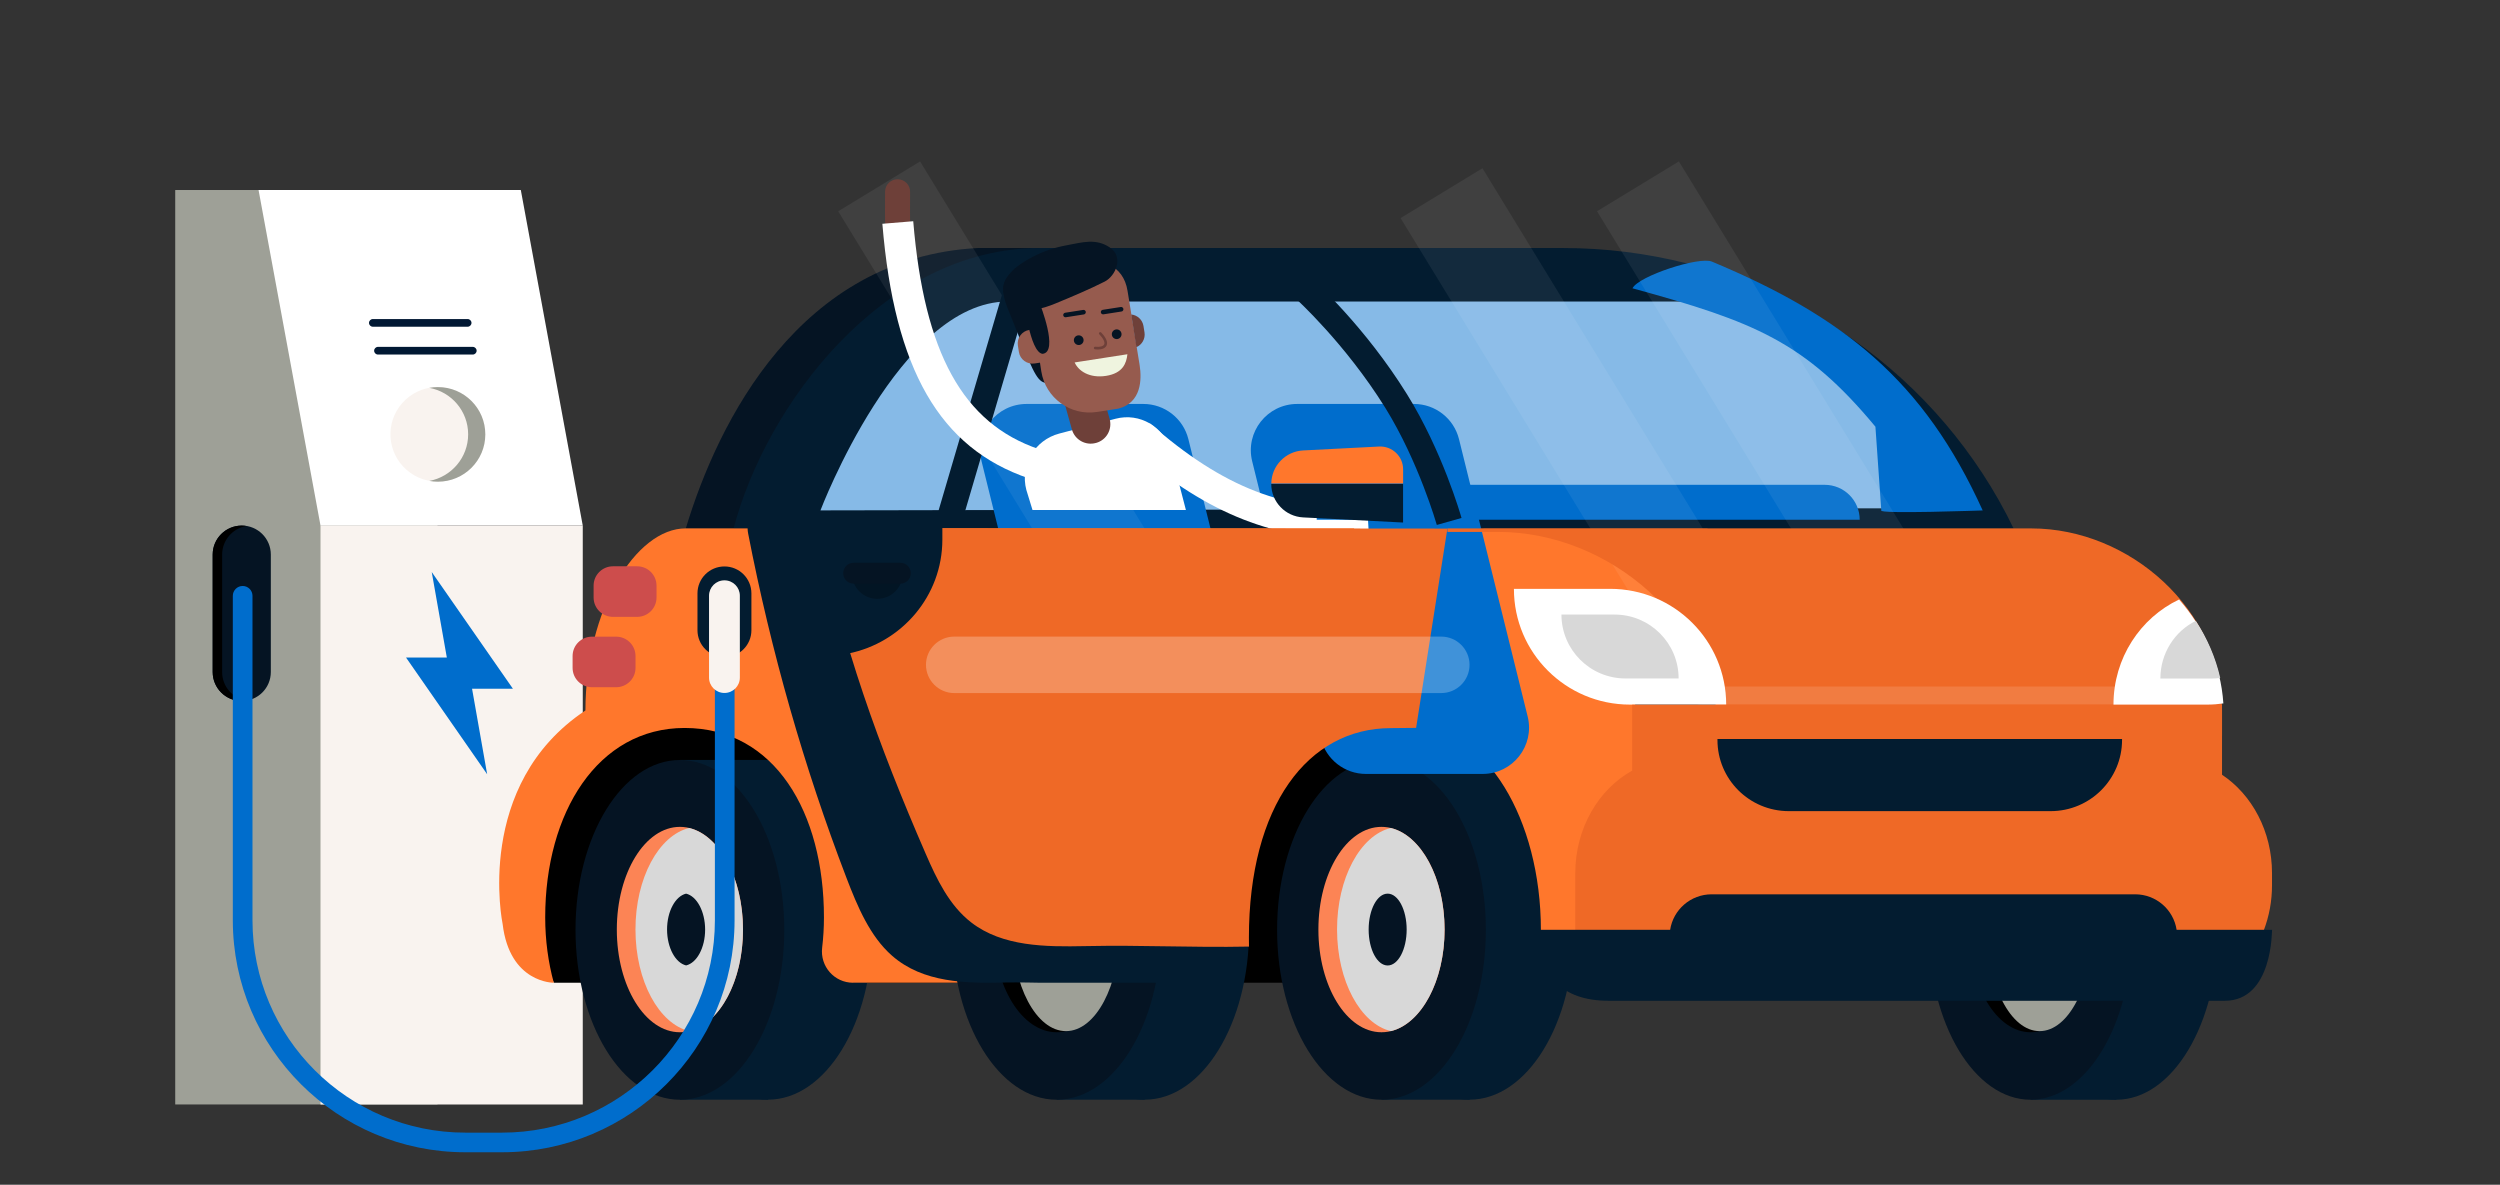 <svg width="728" height="345" viewBox="0 0 728 345" fill="none"
								xmlns="http://www.w3.org/2000/svg">
								<rect x="0" y="0" width="728" height="345" fill="#333333" stroke="none"/>
								<path d="M51.027 55.331H127.394V321.617H51.027V55.331Z" fill="#9EA097" />
								<path d="M93.332 153.056H169.7L151.659 55.331H75.291L93.332 153.056Z"
									fill="white" />
								<path
									d="M118.413 136.838C112.674 131.829 112.092 123.128 117.114 117.403C122.135 111.678 130.859 111.098 136.598 116.107C142.337 121.116 142.918 129.817 137.897 135.542C132.875 141.267 124.152 141.847 118.413 136.838Z"
									fill="#F9F3EF" />
								<path
									d="M108.575 95.144H136.176C136.789 95.144 137.297 94.636 137.297 94.024C137.297 93.413 136.789 92.905 136.176 92.905H108.575C107.962 92.905 107.453 93.413 107.453 94.024C107.453 94.651 107.962 95.144 108.575 95.144Z"
									fill="#011833" />
								<path
									d="M110.071 103.246H137.672C138.285 103.246 138.793 102.739 138.793 102.127C138.793 101.515 138.285 101.008 137.672 101.008H110.071C109.458 101.008 108.949 101.515 108.949 102.127C108.949 102.754 109.458 103.246 110.071 103.246Z"
									fill="#011833" />
								<path d="M93.332 153.056H169.7V321.632H93.332V153.056Z" fill="#F9F3EF" />
								<path
									d="M70.399 204.135C75.066 204.135 78.866 200.36 78.866 195.689V161.487C78.866 156.832 75.081 153.042 70.399 153.042C65.732 153.042 61.932 156.817 61.932 161.487V195.689C61.932 200.36 65.732 204.135 70.399 204.135Z"
									fill="#051423" />
								<path
									d="M118.239 191.481H130.117L125.719 166.576L149.355 200.554H137.462L141.86 225.459L118.239 191.481Z"
									fill="#006DCC" />
								<path
									d="M136.325 126.48C136.325 119.72 131.448 114.11 125.016 112.946C125.824 112.796 126.661 112.722 127.514 112.722C135.143 112.722 141.322 118.885 141.322 126.495C141.322 134.105 135.143 140.268 127.514 140.268C126.661 140.268 125.824 140.194 125.016 140.044C131.448 138.851 136.325 133.225 136.325 126.48Z"
									fill="#9EA097" />
								<path
									d="M70.399 153.056C70.863 153.056 71.326 153.101 71.775 153.176C67.751 153.832 64.684 157.309 64.684 161.502V195.704C64.684 199.897 67.751 203.374 71.775 204.03C71.326 204.105 70.878 204.15 70.399 204.15C65.732 204.15 61.932 200.375 61.932 195.704V161.502C61.932 156.832 65.732 153.056 70.399 153.056Z"
									fill="black" />
								<path
									d="M161.307 286.177H510.984V207.075H175.908L155.698 236.874V275.851L161.307 286.177Z"
									fill="black" />
								<path
									d="M427.929 320.229C411.141 320.229 397.531 298.082 397.531 270.762C397.531 243.442 411.141 221.295 427.929 221.295C444.717 221.295 458.327 243.442 458.327 270.762C458.327 298.082 444.717 320.229 427.929 320.229Z"
									fill="#031C30" />
								<path d="M402.333 305.665H427.974V320.229H402.333V305.665Z" fill="#031C30" />
								<path d="M402.259 221.295H427.899V235.859H402.259V221.295Z" fill="#031C30" />
								<path
									d="M402.289 320.244C385.501 320.244 371.891 298.097 371.891 270.777C371.891 243.457 385.501 221.31 402.289 221.31C419.077 221.31 432.686 243.457 432.686 270.777C432.686 298.097 419.077 320.244 402.289 320.244Z"
									fill="#051423" />
								<path
									d="M402.289 300.592C392.143 300.592 383.918 287.203 383.918 270.688C383.918 254.172 392.143 240.784 402.289 240.784C412.434 240.784 420.659 254.172 420.659 270.688C420.659 287.203 412.434 300.592 402.289 300.592Z"
									fill="#FC8455" />
								<path
									d="M404.981 241.112C413.837 243.246 420.644 255.661 420.659 270.673C420.674 285.684 413.882 298.115 405.026 300.263C396.17 298.13 389.364 285.714 389.349 270.703C389.334 255.691 396.125 243.261 404.981 241.112Z"
									fill="#D8D8D8" />
								<path
									d="M404.084 281.148C401.027 281.148 398.549 276.465 398.549 270.688C398.549 264.911 401.027 260.227 404.084 260.227C407.141 260.227 409.619 264.911 409.619 270.688C409.619 276.465 407.141 281.148 404.084 281.148Z"
									fill="#051423" />
								<path
									d="M393.837 197.584L394.3 153.877H497.221V201.822H476.158V270.777C467.003 270.583 448.708 271.717 448.708 270.867C448.708 238.351 432.507 211.999 412.536 211.999H379.7V197.599H393.837V197.584Z"
									fill="#FF772C" />
								<path d="M269.658 140.999H432.013V153.877H269.658V140.999Z" fill="#031C30" />
								<path
									d="M273.383 153.907H199.693C209.148 122.511 232.978 74.984 284.723 72.223H339.639C339.624 117.333 309.959 153.907 273.383 153.907Z"
									fill="#051423" />
								<path
									d="M302.883 72.223H455.155C504.327 72.223 550.402 96.755 577.284 137.836C580.665 142.999 583.701 148.371 586.364 153.907H419.956C377.052 153.907 358.443 136.03 350.559 109.409C339.579 135.821 317.289 153.907 291.559 153.907H217.869H213.62C222.955 118.273 256.913 72.223 302.883 72.223Z"
									fill="#031C30" />
								<path
									d="M238.917 148.625C238.917 148.625 262.014 87.802 293.429 87.802H495.022C506.795 87.802 518.299 91.383 527.918 98.143C547.111 111.633 562.728 128.644 572.871 147.968L238.917 148.625Z"
									fill="#86BAE7" />
								<path
									d="M318.95 225.369H352.937C361.704 225.369 368.151 217.162 366.057 208.671L346.056 127.883C344.56 121.869 339.16 117.631 332.937 117.631H298.949C290.183 117.631 283.735 125.839 285.83 134.329L305.83 215.118C307.326 221.131 312.742 225.369 318.95 225.369Z"
									fill="#006DCC" />
								<path
									d="M397.756 225.369H431.744C440.51 225.369 446.957 217.162 444.863 208.671L424.862 127.883C423.366 121.869 417.966 117.631 411.743 117.631H377.755C368.989 117.631 362.541 125.839 364.636 134.329L384.637 215.118C386.132 221.131 391.548 225.369 397.756 225.369Z"
									fill="#006DCC" />
								<path
									d="M547.829 148.625L546.123 124.257C525.584 99.501 510.849 93.681 475.38 83.952C477.161 80.356 494.813 74.626 498.508 76.178C536.878 92.204 560.215 110.827 577.359 148.64C577.389 148.625 546.737 149.759 547.829 148.625Z"
									fill="#006DCC" />
								<g opacity="0.25">
									<path opacity="0.25"
										d="M244.085 61.52L267.928 47.011L361.94 200.732L338.097 215.242L244.085 61.52Z"
										fill="white" />
								</g>
								<path
									d="M392.804 156.921C394.734 156.921 396.679 156.862 398.668 156.757L398.16 147.774C374.539 149.102 356.184 142.014 334.822 123.272L328.868 130.032C350.125 148.669 369.557 156.921 392.804 156.921Z"
									fill="white" />
								<path
									d="M383.44 151.34H541.546C541.546 145.73 536.983 141.178 531.358 141.178H383.425V151.34H383.44Z"
									fill="#006DCC" />
								<g opacity="0.25">
									<path opacity="0.25"
										d="M465.051 61.512L488.894 47.003L582.906 200.725L559.063 215.234L465.051 61.512Z"
										fill="white" />
								</g>
								<g opacity="0.25">
									<path opacity="0.25"
										d="M407.845 63.503L431.688 48.994L525.701 202.716L501.858 217.225L407.845 63.503Z"
										fill="white" />
								</g>
								<path
									d="M223.628 320.229C206.84 320.229 193.231 298.082 193.231 270.762C193.231 243.442 206.84 221.295 223.628 221.295C240.416 221.295 254.026 243.442 254.026 270.762C254.026 298.082 240.416 320.229 223.628 320.229Z"
									fill="#031C30" />
								<path d="M198.018 305.665H223.658V320.229H198.018V305.665Z" fill="#031C30" />
								<path d="M197.958 221.295H223.598V235.859H197.958V221.295Z" fill="#031C30" />
								<path
									d="M197.988 320.244C181.2 320.244 167.59 298.097 167.59 270.777C167.59 243.457 181.2 221.31 197.988 221.31C214.776 221.31 228.385 243.457 228.385 270.777C228.385 298.097 214.776 320.244 197.988 320.244Z"
									fill="#051423" />
								<path
									d="M197.988 300.592C187.842 300.592 179.618 287.203 179.618 270.688C179.618 254.172 187.842 240.784 197.988 240.784C208.133 240.784 216.358 254.172 216.358 270.688C216.358 287.203 208.133 300.592 197.988 300.592Z"
									fill="#FC8455" />
								<path
									d="M200.681 241.112C209.537 243.246 216.343 255.661 216.358 270.673C216.373 285.684 209.581 298.115 200.726 300.263C191.87 298.13 185.063 285.714 185.048 270.703C185.033 255.691 191.825 243.261 200.681 241.112Z"
									fill="#D8D8D8" />
								<path
									d="M199.783 260.227C202.91 260.973 205.318 265.375 205.333 270.673C205.333 275.985 202.939 280.372 199.798 281.133C196.671 280.387 194.263 275.985 194.248 270.688C194.248 265.39 196.642 260.988 199.783 260.227Z"
									fill="#051423" />
								<path
									d="M248.431 286.177C242.956 286.177 238.767 281.402 239.41 275.97C239.755 273.09 239.934 270.136 239.934 267.121C239.934 236.665 225.663 211.984 199.349 211.984C174.038 211.984 158.764 236.665 158.764 267.121C158.764 273.821 159.647 280.238 161.262 286.177C161.262 286.177 148.412 286.341 146.363 269.061C146.363 269.061 137.866 228.577 170.477 206.881C170.537 177.588 185.078 153.862 199.693 153.862H394.315L393.268 203.18L368.121 223.191L318.262 286.162H248.431V286.177Z"
									fill="#FF772C" />
								<path
									d="M436.217 154.892H421.497L421.482 153.877H591.54C620.187 153.877 647.055 177.648 647.055 206.985V214.192H500.722C499.256 181.215 468.723 154.892 436.217 154.892Z"
									fill="#EF6926" />
								<path
									d="M333.341 320.229C316.553 320.229 302.943 298.082 302.943 270.762C302.943 243.442 316.553 221.295 333.341 221.295C350.129 221.295 363.738 243.442 363.738 270.762C363.738 298.082 350.129 320.229 333.341 320.229Z"
									fill="#031C30" />
								<path d="M307.73 305.665H333.371V320.229H307.73V305.665Z" fill="#031C30" />
								<path d="M307.67 221.295H333.311V235.859H307.67V221.295Z" fill="#031C30" />
								<path
									d="M307.7 320.244C290.912 320.244 277.303 298.097 277.303 270.777C277.303 243.457 290.912 221.31 307.7 221.31C324.488 221.31 338.098 243.457 338.098 270.777C338.098 298.097 324.488 320.244 307.7 320.244Z"
									fill="#051423" />
								<path
									d="M307.7 300.592C297.555 300.592 289.33 287.203 289.33 270.688C289.33 254.172 297.555 240.784 307.7 240.784C317.846 240.784 326.07 254.172 326.07 270.688C326.07 287.203 317.846 300.592 307.7 300.592Z"
									fill="black" />
								<path
									d="M310.408 300.263C301.758 300.263 294.745 287.022 294.745 270.688C294.745 254.353 301.758 241.112 310.408 241.112C319.058 241.112 326.07 254.353 326.07 270.688C326.07 287.022 319.058 300.263 310.408 300.263Z"
									fill="#9EA097" />
								<path
									d="M309.48 260.227C312.607 260.973 315.015 265.375 315.03 270.673C315.03 275.985 312.637 280.372 309.495 281.133C306.369 280.387 303.96 275.985 303.945 270.688C303.96 265.39 306.354 260.988 309.48 260.227Z"
									fill="#051423" />
								<path
									d="M249.314 149.266C249.314 149.266 320.595 221.266 339.788 265.346H361.704V286.177H302.943C302.943 286.177 296.241 286.028 292.89 286.102C281.357 286.371 268.836 286.281 259.725 278.268C253.338 272.657 249.703 264.018 246.486 255.616C234.115 223.34 224.526 189.69 217.854 155.325C217.136 151.624 219.141 149.013 219.141 149.013L249.314 149.266Z"
									fill="#031C30" />
								<path
									d="M616.283 320.244C599.925 320.244 586.663 298.097 586.663 270.777C586.663 243.457 599.925 221.31 616.283 221.31C632.642 221.31 645.903 243.457 645.903 270.777C645.903 298.097 632.642 320.244 616.283 320.244Z"
									fill="#031C30" />
								<path d="M591.301 305.68H616.283V320.244H591.301V305.68Z" fill="#031C30" />
								<path d="M591.301 221.31H616.283V235.874H591.301V221.31Z" fill="#031C30" />
								<path
									d="M591.286 320.244C574.927 320.244 561.666 298.097 561.666 270.777C561.666 243.457 574.927 221.31 591.286 221.31C607.644 221.31 620.906 243.457 620.906 270.777C620.906 298.097 607.644 320.244 591.286 320.244Z"
									fill="#051423" />
								<path
									d="M591.286 300.592C581.396 300.592 573.379 287.203 573.379 270.688C573.379 254.172 581.396 240.784 591.286 240.784C601.175 240.784 609.192 254.172 609.192 270.688C609.192 287.203 601.175 300.592 591.286 300.592Z"
									fill="black" />
								<path
									d="M593.934 300.263C585.507 300.263 578.675 287.022 578.675 270.688C578.675 254.354 585.507 241.112 593.934 241.112C602.361 241.112 609.192 254.354 609.192 270.688C609.192 287.022 602.361 300.263 593.934 300.263Z"
									fill="#9EA097" />
								<path
									d="M593.036 281.148C590.054 281.148 587.636 276.465 587.636 270.688C587.636 264.911 590.054 260.227 593.036 260.227C596.019 260.227 598.436 264.911 598.436 270.688C598.436 276.465 596.019 281.148 593.036 281.148Z"
									fill="#051423" />
								<g opacity="0.5">
									<g opacity="0.5">
										<path opacity="0.5"
											d="M495.471 205.15H615.61C617.061 205.15 618.228 203.986 618.228 202.538C618.228 201.091 617.061 199.927 615.61 199.927H495.471C494.02 199.927 492.853 201.091 492.853 202.538C492.853 203.986 494.035 205.15 495.471 205.15Z"
											fill="white" />
									</g>
								</g>
								<path
									d="M474.647 205.18H502.666C502.666 186.557 487.527 171.47 468.873 171.47H440.854C440.839 190.093 455.978 205.18 474.647 205.18Z"
									fill="white" />
								<path
									d="M473.346 197.569H488.814C488.814 187.288 480.467 178.961 470.159 178.961H454.691C454.691 189.228 463.039 197.569 473.346 197.569Z"
									fill="#D8D8D8" />
								<path
									d="M475.291 224.399V205.209H647.055V225.608C655.776 231.413 661.61 242.067 661.61 254.273V257.78C661.61 276.179 648.311 291.086 631.901 291.086H488.425C472.014 291.086 458.716 291.191 458.716 272.792V254.273C458.745 241.172 465.477 229.846 475.291 224.399Z"
									fill="#EF6926" />
								<path
									d="M520.902 236.203H597.15C608.624 236.203 617.944 226.921 617.944 215.461V215.192H500.123V215.461C500.108 226.921 509.413 236.203 520.902 236.203Z"
									fill="#031C30" />
								<path
									d="M486.346 270.762C487.243 264.913 492.314 260.421 498.433 260.421H621.743C627.862 260.421 632.933 264.898 633.83 270.762H661.625C661.565 270.762 661.879 291.43 647.847 291.43H468.529C454.512 291.43 448.139 283.968 448.139 270.762H486.346Z"
									fill="#031C30" />
								<path
									d="M647.444 204.836C645.903 205.06 644.347 205.18 642.746 205.18H615.445C615.445 191.615 623.269 179.931 634.549 174.574C641.879 182.946 646.696 193.406 647.444 204.836Z"
									fill="white" />
								<path
									d="M644.182 197.584H629.103C629.103 190.183 633.322 183.796 639.425 180.797C642.731 185.855 645.185 191.466 646.531 197.42C645.768 197.524 644.975 197.584 644.182 197.584Z"
									fill="#D8D8D8" />
								<path
									d="M178.511 179.633H185.527C188.653 179.633 191.181 177.111 191.181 173.992V170.545C191.181 167.427 188.653 164.905 185.527 164.905H178.511C175.384 164.905 172.856 167.427 172.856 170.545V173.992C172.856 177.096 175.384 179.633 178.511 179.633Z"
									fill="#CD4D4C" />
								<path
									d="M172.392 200.121H179.408C182.535 200.121 185.063 197.599 185.063 194.48V191.033C185.063 187.915 182.535 185.393 179.408 185.393H172.392C169.266 185.393 166.738 187.915 166.738 191.033V194.48C166.738 197.599 169.266 200.121 172.392 200.121Z"
									fill="#CD4D4C" />
								<path
									d="M421.482 153.922L412.371 211.954L405.011 212.029C380.897 212.029 363.678 234.561 363.678 273.105C363.678 273.956 363.693 274.806 363.708 275.642C346.61 275.985 333.086 275.15 315.988 275.508C304.469 275.746 291.933 275.672 282.823 268.614C276.435 263.674 272.8 256.064 269.584 248.663C255.896 217.177 245.095 187.422 238.408 153.758L421.482 153.922Z"
									fill="#EF6926" />
								<path
									d="M274.416 153.25V157.115C274.416 173.515 262.628 187.183 246.98 190.317C243.33 178.409 240.203 166.203 237.6 153.25H274.416Z"
									fill="#031C30" />
								<path
									d="M292.906 82.007L300.069 84.102L280.2 151.689L273.036 149.594L292.906 82.007Z"
									fill="#031C30" />
								<path
									d="M418.4 152.863L425.595 150.833C425.371 150.042 420.03 131.39 409.723 114.811C397.472 95.099 382.826 81.863 382.213 81.311L377.217 86.847C377.366 86.981 391.697 99.963 403.381 118.736C413.119 134.434 418.34 152.669 418.4 152.863Z"
									fill="#031C30" />
								<path
									d="M408.572 140.925V152.161L379.475 150.669C374.27 150.4 370.186 146.118 370.186 140.925H408.572Z"
									fill="#031C30" />
								<path
									d="M370.201 140.805C370.26 135.657 374.314 131.434 379.49 131.166L401.586 130.032C405.385 129.838 408.587 132.867 408.587 136.657V140.79H370.201V140.805Z"
									fill="#FF772C" />
								<g opacity="0.5">
									<path opacity="0.5"
										d="M255.477 174.38C259.561 174.38 262.867 171.082 262.867 167.009V166.248H248.087V167.009C248.087 171.082 251.393 174.38 255.477 174.38Z"
										fill="black" />
								</g>
								<path
									d="M248.596 169.963H262.179C263.869 169.963 265.23 168.605 265.23 166.919C265.23 165.233 263.869 163.875 262.179 163.875H248.596C246.905 163.875 245.544 165.233 245.544 166.919C245.544 168.605 246.905 169.963 248.596 169.963Z"
									fill="#051423" />
								<g opacity="0.5">
									<path opacity="0.5"
										d="M277.886 201.822H419.686C424.234 201.822 427.929 198.136 427.929 193.6C427.929 189.064 424.234 185.378 419.686 185.378H277.886C273.338 185.378 269.644 189.064 269.644 193.6C269.658 198.136 273.338 201.822 277.886 201.822Z"
										fill="white" />
								</g>
								<path
									d="M300.669 148.52H345.338L340.88 131.33C339.01 124.287 331.89 120.078 324.829 121.944L308.448 126.256C301.253 128.151 296.974 135.508 298.874 142.671L300.669 148.52Z"
									fill="white" />
								<path
									d="M319.204 128.972L319.129 128.987C316.122 129.823 312.996 128.077 312.143 125.077L310.004 117.452C309.151 114.453 310.917 111.334 313.923 110.484L313.998 110.469C317.005 109.618 320.132 111.379 320.984 114.378L323.123 122.003C323.961 125.018 322.211 128.136 319.204 128.972Z"
									fill="#6E4039" />
								<path
									d="M297.722 78.52L300.894 78.028L306.115 111.379C303.138 111.856 302.09 111.364 298.096 101.381L293.309 89.473C290.123 81.4 294.012 79.102 297.722 78.52Z"
									fill="#051423" />
								<path
									d="M312.577 76.028C304.828 77.237 299.562 84.519 300.774 92.264L301.328 95.83L299.742 96.069C297.558 96.412 296.062 98.456 296.406 100.635L296.705 102.515C297.049 104.694 299.099 106.186 301.283 105.843L302.838 105.604L303.227 108.141C304.439 115.87 311.709 121.168 319.458 119.959L325.681 118.989C332.353 117.243 332.533 110.603 331.86 106.305L328.344 84.728C327.133 76.998 320.326 74.82 312.577 76.028Z"
									fill="#965B4E" />
								<path
									d="M329.421 91.577L330.917 101.097C332.548 100.396 333.565 98.65 333.281 96.815L332.982 94.935C332.682 93.099 331.186 91.756 329.421 91.577Z"
									fill="#6E4039" />
								<path
									d="M323.782 97.546C323.901 98.322 324.634 98.844 325.397 98.725C326.175 98.606 326.699 97.874 326.579 97.113C326.459 96.337 325.726 95.815 324.963 95.934C324.185 96.054 323.662 96.77 323.782 97.546Z"
									fill="#051423" />
								<path
									d="M312.727 99.277C312.846 100.053 313.579 100.575 314.342 100.456C315.12 100.336 315.644 99.605 315.524 98.844C315.404 98.068 314.671 97.546 313.908 97.665C313.145 97.77 312.607 98.501 312.727 99.277Z"
									fill="#051423" />
								<path
									d="M315.629 91.562L310.378 92.383C310.019 92.443 309.675 92.189 309.615 91.831C309.555 91.473 309.809 91.129 310.169 91.07L315.419 90.249C315.778 90.189 316.122 90.443 316.182 90.801C316.227 91.159 315.988 91.503 315.629 91.562Z"
									fill="#051423" />
								<path
									d="M326.579 90.712L321.328 91.532C320.969 91.592 320.625 91.338 320.565 90.98C320.506 90.622 320.76 90.279 321.119 90.219L326.37 89.398C326.729 89.339 327.073 89.593 327.133 89.951C327.192 90.324 326.938 90.667 326.579 90.712Z"
									fill="#051423" />
								<path
									d="M312.936 105.544C314.028 108.006 317.214 110.2 322.076 109.454C326.938 108.693 328.015 105.828 328.299 103.157L312.936 105.544Z"
									fill="#EFF4DF" />
								<path
									d="M303.586 103.037C308.418 102.56 302.838 88.533 302.838 88.533L298.111 86.966C298.111 86.966 299.832 102.605 303.586 103.037Z"
									fill="#051423" />
								<path
									d="M319.683 101.784C320.924 101.784 321.852 101.381 322.211 100.665C322.54 100.008 322.555 98.799 320.67 96.83C320.52 96.681 320.281 96.666 320.132 96.815C319.982 96.964 319.967 97.203 320.117 97.352C321.328 98.621 321.837 99.695 321.523 100.307C321.238 100.859 320.251 101.112 318.965 100.963C318.74 100.933 318.561 101.083 318.531 101.292C318.501 101.5 318.651 101.694 318.86 101.724C319.159 101.769 319.428 101.784 319.683 101.784Z"
									fill="#6E4039" />
								<path
									d="M300.894 74.7C303.886 73.163 307.102 72.074 310.423 71.462C315.165 70.582 319.039 69.328 323.138 72.029C327.402 74.835 324.799 80.415 321.717 81.982C317.05 84.34 312.233 86.354 307.401 88.354C303.527 89.951 298.784 91.368 294.955 88.906C289.898 85.653 292.457 80.356 296.316 77.535C297.752 76.461 299.293 75.521 300.894 74.7Z"
									fill="#051423" />
								<path
									d="M261.401 70.88C261.431 70.88 261.446 70.88 261.476 70.88C263.495 70.835 265.096 69.179 265.051 67.18C265.006 65.016 264.976 57.913 265.021 55.913C265.066 53.899 263.48 52.242 261.461 52.198C261.431 52.198 261.401 52.198 261.371 52.198C259.396 52.198 257.781 53.764 257.736 55.749C257.676 57.987 257.721 65.284 257.766 67.329C257.796 69.298 259.426 70.88 261.401 70.88Z"
									fill="#6E4039" />
								<path
									d="M299.622 139.313L302.539 130.793C280.414 123.287 269.135 102.814 265.934 64.419L256.943 65.165C260.458 107.618 273.638 130.494 299.622 139.313Z"
									fill="white" />
								<path
									d="M135.502 335.539H146.198C183.522 335.539 213.905 305.247 213.905 268.002V173.5C213.905 171.918 212.618 170.635 211.032 170.635C209.447 170.635 208.175 171.918 208.175 173.5V268.002C208.175 302.084 180.381 329.824 146.198 329.824H135.502C101.335 329.824 73.525 302.099 73.525 268.002V173.5C73.525 171.918 72.239 170.635 70.668 170.635C69.097 170.635 67.796 171.918 67.796 173.5V268.002C67.811 305.247 98.178 335.539 135.502 335.539Z"
									fill="#006DCC" />
								<path
									d="M210.958 191.362C215.296 191.362 218.811 187.855 218.811 183.527V172.783C218.811 168.456 215.296 164.949 210.958 164.949C206.619 164.949 203.104 168.456 203.104 172.783V183.527C203.104 187.855 206.619 191.362 210.958 191.362Z"
									fill="#031C30" />
								<path
									d="M210.958 201.792C213.441 201.792 215.445 199.793 215.445 197.316V173.47C215.445 170.993 213.441 168.993 210.958 168.993C208.474 168.993 206.47 170.993 206.47 173.47V197.316C206.47 199.793 208.474 201.792 210.958 201.792Z"
									fill="#F9F3EF" />
							</svg>